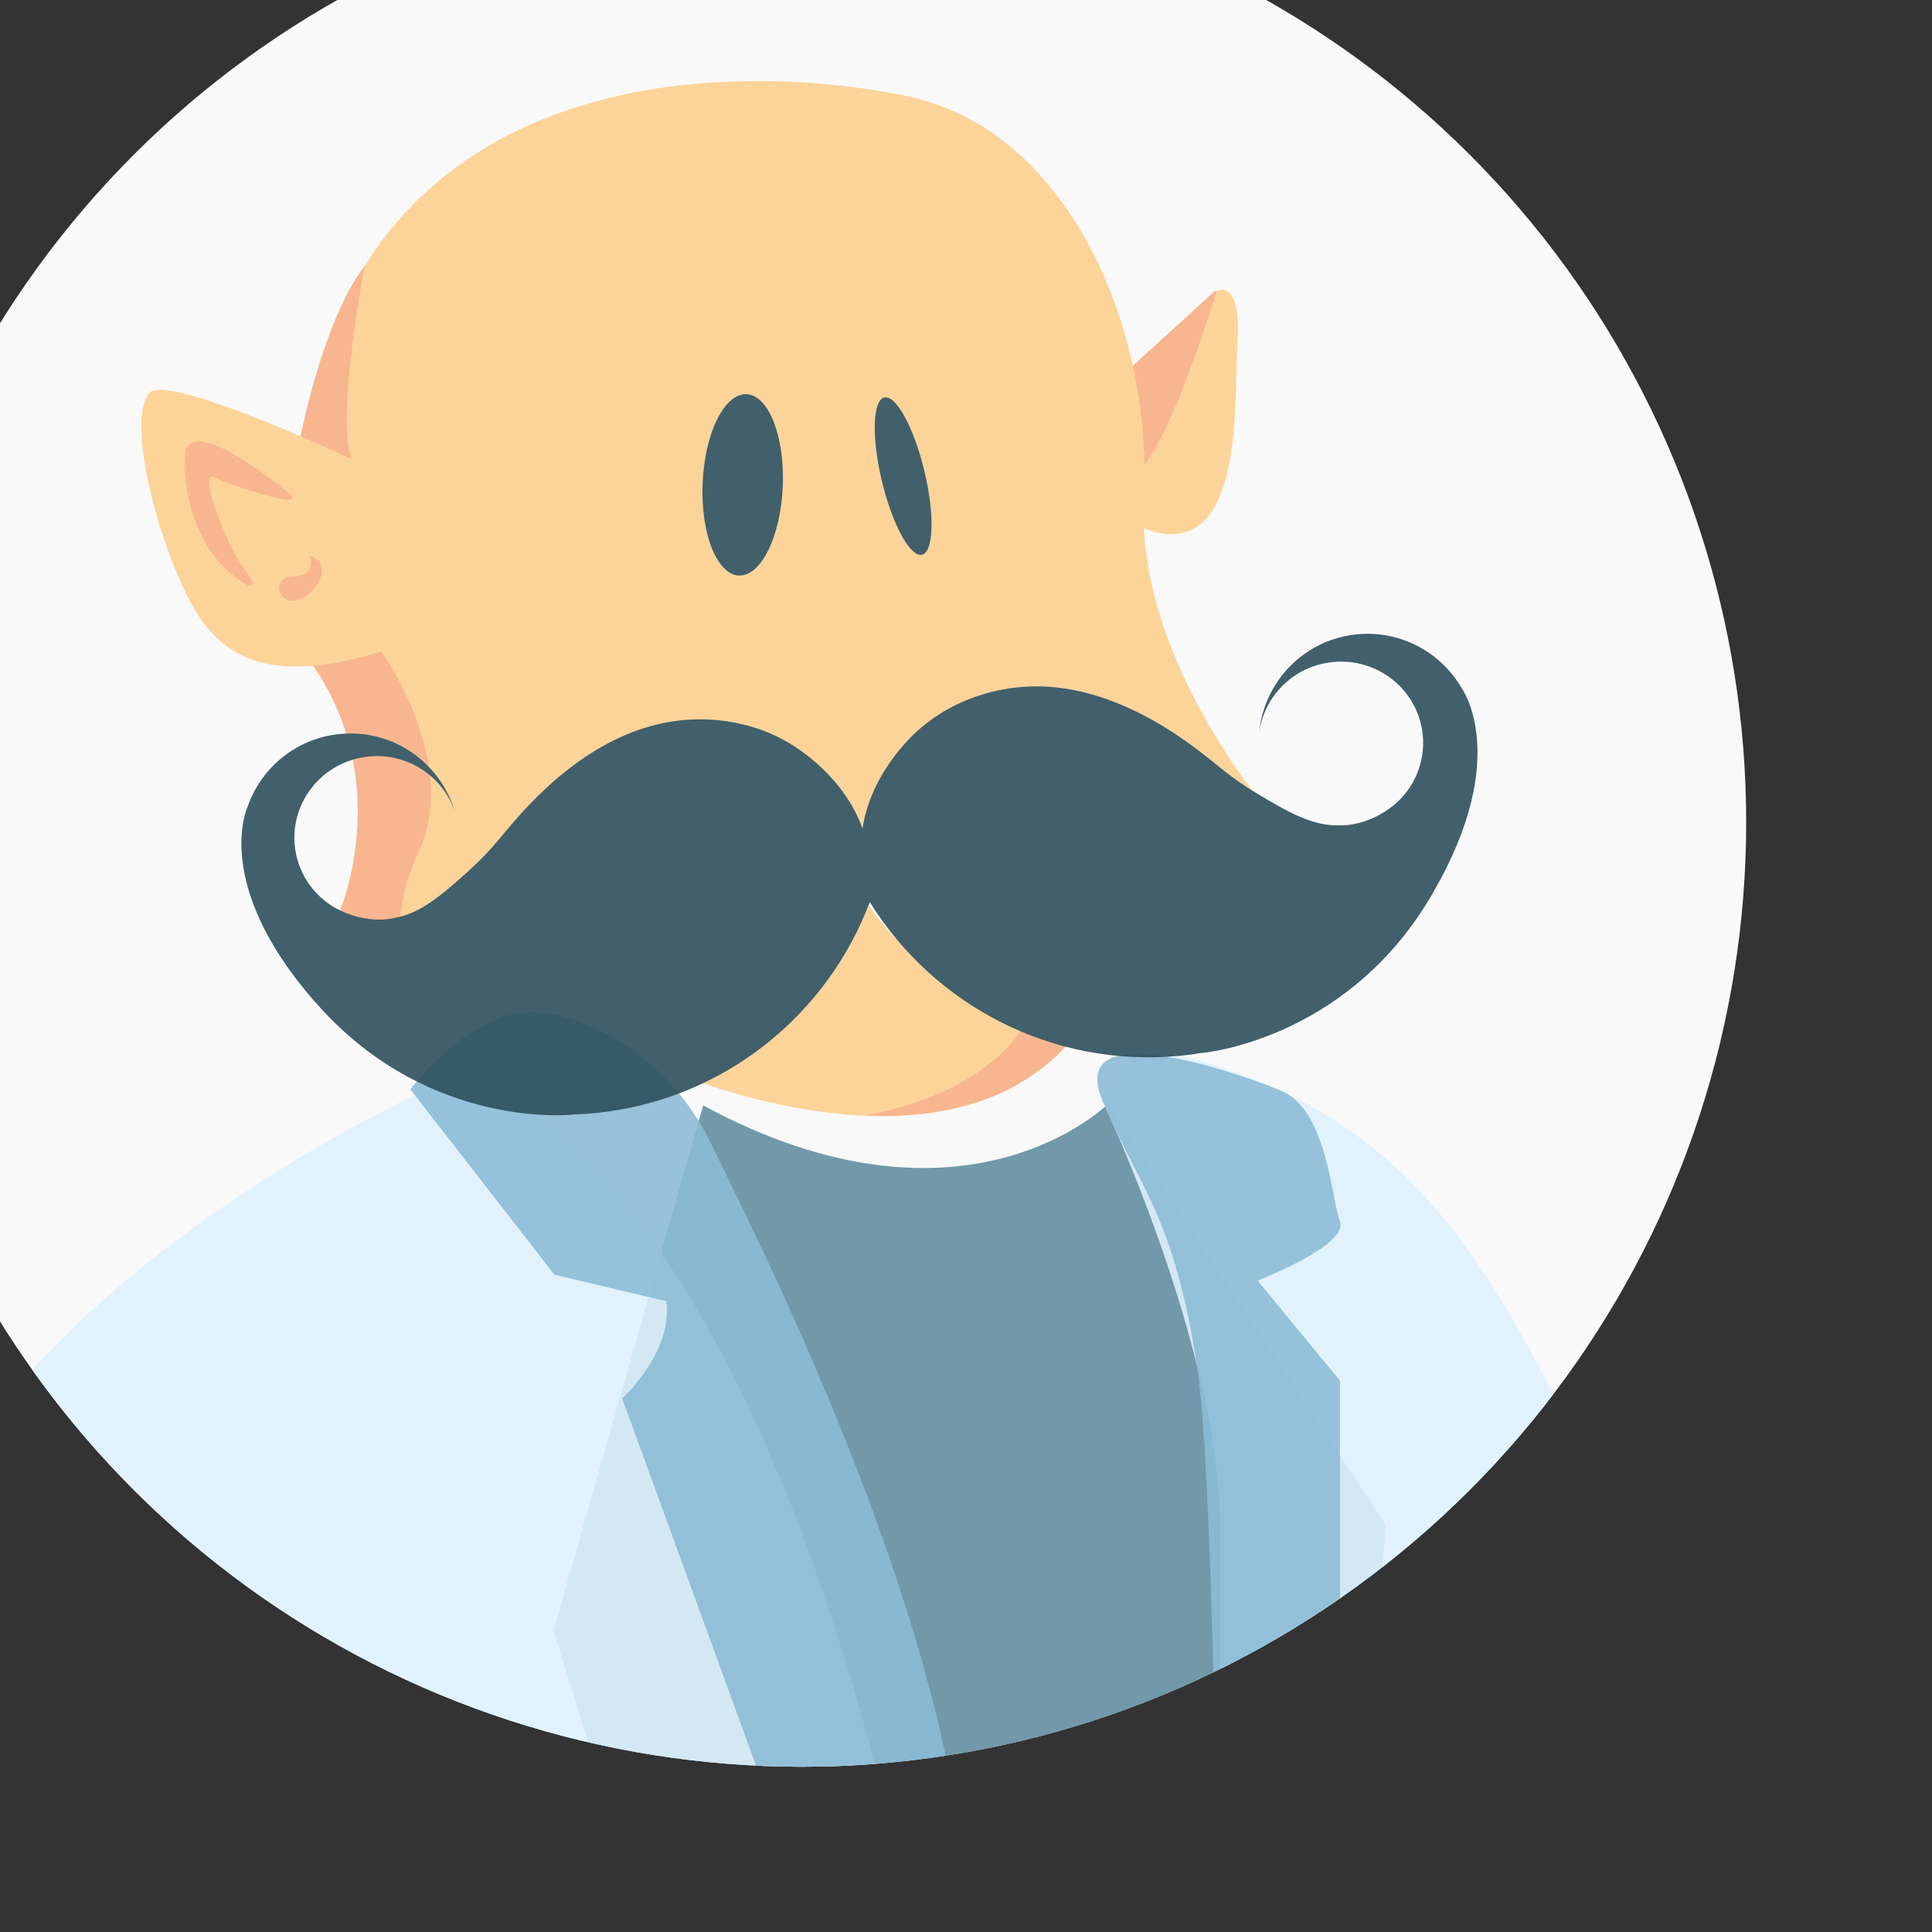 <svg xmlns="http://www.w3.org/2000/svg" width="150" height="150"><rect width="100%" height="100%" fill="#333333" stroke="none"/><defs><clipPath id="a"><path d="M-846.204-809.847a45.828 45.828 0 1 1-91.656 0 45.828 45.828 0 1 1 91.656 0z" fill="#00000f" fill-opacity=".039"/></clipPath></defs><g clip-path="url(#a)" transform="matrix(1.6 0 0 1.6 1489.5 1359.6)"><path fill="#f9f9f9" d="M-945.943-858.13h104.57v97.618h-104.57z"/><path d="M-886.56-725.31l-1.916 4.944.254 5.198h24.417c-1.153-5.73-2.08-10.14-2.08-10.14h-20.674z" opacity=".889" fill="#69a5ba"/><path d="M-887.33-723.142l19.797.49 3.838-53.108-13.47-20.43s-6.937 6.96-19.65.08l-7.267 25.49 13.514 43.4z" opacity=".889" fill="#628ea0"/><path d="M-908.088-797.843s-29.868 11.985-29.868 34.257v41.88s2.86 3.627 8.57 3.627c5.71 0 11.41-3.995 11.41-3.995l-1.454 7.46h35.343v-26.125c-.003-.002-4.586-46.634-24-57.103zM-875.725-798.975l-1.71 2.656s5.706 11.99 5.706 20.745v60.407h18.666v-7.115l-3.81-1.132v-20.744s4.572 6.862 8.57 6.862c3.996 0 15.424-3.045 19.61-9.517 0 0-8.765-9.145-8.384-21.137 0 0-.766-1.707-13.33 5.336 0 0 .568-8.77-3.81-16.955-4.38-8.187-7.992-16.93-21.507-19.405z" opacity=".889" fill="#dff2fd"/><path d="M-884.094-736.214l-16.655-45.684s2.478-2.22 2.143-4.71l-5.425-1.286-6.996-8.994s2.57-3.426 5.425-3.712c2.855-.285 7.138 2.142 9.136 6.28 2 4.14 11.612 22.843 12.373 36.548.76 13.706 0 21.558 0 21.558zM-871.722-730.93s5.807-4.425 5.807-9.78v-42.044l-3.998-4.854s4.426-1.714 3.998-2.856c-.43-1.142-.6-5.44-2.89-6.375-2.29-.933-10.435-3.737-8.626.522 1.808 4.26 3.44 5.542 4.564 12.767 1.125 7.224 1.144 42.91 1.144 52.62zM-919.404-723.793s-1.427-8.09 0-12.754c1.427-4.663 7.805-20.843 10.85-22.65 3.045-1.808 1.046 1.998 0 3.425-1.047 1.427-7.995 14.086-7.9 22.65.096 8.566.572 10.09.572 10.09h16.085l-.76 2.664h-19.482l.636-3.425zM-896.954-722.653s.894 1.092 1.34 7.762h2.61c-.087-1.964-.2-3.68-.23-4.62-.096-2.95-3.72-3.143-3.72-3.143zM-860.386-723.138c-3.57.146-3.05 2.772-3.05 2.772-.108 1.167-.17 2.83-.208 4.643h2.54l.048-4.643 7.992.37s0-2.265-5.52-3.026c-.69-.095-1.292-.137-1.802-.116z" opacity=".889" fill="#8cbcd5"/><g transform="matrix(1.2 0 0 1.2 -988 -921.8)" opacity=".889"><path d="M93.052 75.115l3.59-3.268s1.096-.722.958 1.887c-.137 2.61.234 8.47-3.148 7.867-3.38-.6-1.4-6.485-1.4-6.485z" fill="#fdd08f"/><path d="M93.078 79.28c1.176.332 3.13-5.718 3.672-7.485.272-.103.96-.162.85 1.94-.137 2.61.234 8.47-3.148 7.867-1.373-.244-1.862-1.36-1.96-2.6.17.12.36.216.586.28z" fill="none"/><path d="M93.078 79.28c-.226-.063-.418-.16-.584-.278-.14-1.812.558-3.887.558-3.887l3.59-3.268s.043-.027.11-.052c-.545 1.768-2.498 7.817-3.674 7.486z" fill="#f7ae83"/><path d="M59.242 79.457l1.077-4.125C63.936 62.46 77.596 62.558 84.192 63.92c6.597 1.36 9.974 9.402 9.618 16.284-.352 6.836 5.58 13.297 5.657 13.382l.22.487s-12.018 2.195-14.236.08c-2.217-2.115-13.255 5.99-13.255 5.99s-1.93-.418-4.39-2.48c-1.683 1.313-4.303 3.005-5.494 2.266-1.807-1.123-1.14-1.757-.236-4.975.464-1.65-.047-4.067-.654-6.034-.476-1.044-.89-2.14-1.225-3.29l-.017-.04.005-.006c-.55-1.893-.886-3.93-.94-6.127z" fill="#fdd08f"/><ellipse ry="3.269" rx=".883" cy="79.312" cx="84.125" transform="rotate(166.5 84.1 79.3)" fill="#2b4d5a"/><ellipse ry="3.67" rx="1.622" cy="79.552" cx="77.613" transform="rotate(-177.6 77.6 79.6)" fill="#2b4d5a"/><path d="M74.83 103.412s6.132-1.484 7.683-7.007c0 0 2.734 4.583 8.59 5.405-5.022 6.48-16.272 1.602-16.272 1.602z" fill="#fdd08f"/><path d="M62.294 70.797s-1.182 6.323-.516 7.807c.666 1.484-1.42.417-2.073-.92 0 0 .908-4.694 2.59-6.887z" fill="#f7ae83"/><path d="M82.53 105.157c-4.06-.17-7.7-1.744-7.7-1.744s6.132-1.484 7.683-7.007c0 0 2.1 3.52 6.56 4.943-.73 1.243-2.468 3.023-6.543 3.807z" fill="none"/><path d="M89.074 101.348c.63.2 1.305.36 2.03.462-2.168 2.796-5.493 3.475-8.574 3.347 4.075-.784 5.813-2.564 6.544-3.81zM60.214 86.964s.924-2.208 1.843-1.568c0 0 .318.19.827.572l.096.152c-.098.025-.154.042-.154.042s3.428 4.602 1.633 8.375c-1.04 2.18-.848 4.58-.475 6.22-.42-.192-.79-.415-1.08-.65-2.21-1.804-1.6-3.25-1.6-3.25s2.183-5.154-1.09-9.893z" fill="#f7ae83"/><path d="M60.28 100.545c-4.188-4.778-2.715-7.883-2.715-7.883.545-1.572 1.963-2.767 3.73-2.94 2.14-.21 4.072 1.154 4.65 3.148-.475-1.43-1.902-2.392-3.48-2.238-1.83.18-3.17 1.792-2.994 3.603.108 1.094.746 2.007 1.636 2.52.312.17.61.283.885.355.068.016.135.032.204.044v.003c.777.158 1.313.002 1.313.002 1.07-.177 1.96-.976 2.964-1.875.834-.747 1.266-1.322 1.674-1.8.783-.916 3.262-3.817 6.692-4.283.536-.073 2.592-.32 4.64.897.33.195 2.206 1.358 2.952 3.45.326-2.197 1.942-3.702 2.227-3.958 1.772-1.592 3.838-1.747 4.377-1.78 3.455-.21 6.45 2.156 7.396 2.902.493.39 1.03.87 1.99 1.44 1.158.688 2.188 1.3 3.27 1.264 0 0 .557.05 1.29-.257.064-.026.127-.055.19-.084.254-.124.526-.292.8-.52.773-.676 1.22-1.696 1.114-2.79-.177-1.81-1.805-3.132-3.635-2.952-1.58.155-2.79 1.376-2.98 2.87.18-2.068 1.81-3.78 3.952-3.99 1.765-.173 3.387.724 4.227 2.16 0 0 2.047 2.76-1.132 8.257l-.014.026c-.054.096-.11.192-.17.29l-.1.16v.003c-3.454 5.55-9.048 6.028-9.048 6.028l.004-.004c-.296.05-.594.092-.896.12-5.2.51-9.99-2.057-12.57-6.216-1.723 4.58-5.925 8.028-11.125 8.538-.303.03-.603.046-.903.055l.005.004s-5.69.63-10.176-4.3l-.225-.252-.014-.017z" fill="#2b4d5a"/><path d="M62.127 78.766s-7.827-3.693-8.543-2.83c-.716.86-.15 4.14 1.03 7.066 1.178 2.926 2.72 5.037 8.138 3.45 5.416-1.586-.625-7.686-.625-7.686z" fill="#fdd08f"/><path d="M59.04 79.827s-3.997-3.3-4.02-1.277c-.02 2.022.746 4.123 2.51 5.138 0 0 .587.283-.13-.68-.715-.963-1.83-3.964-1.21-3.668.62.296 4.308 1.552 2.85.487zM60.08 82.494s.295.85-.603.843c-.898-.008-.764.978-.092 1.002.672.023 1.848-1.366.694-1.846z" fill="#f7ae83"/></g></g></svg>